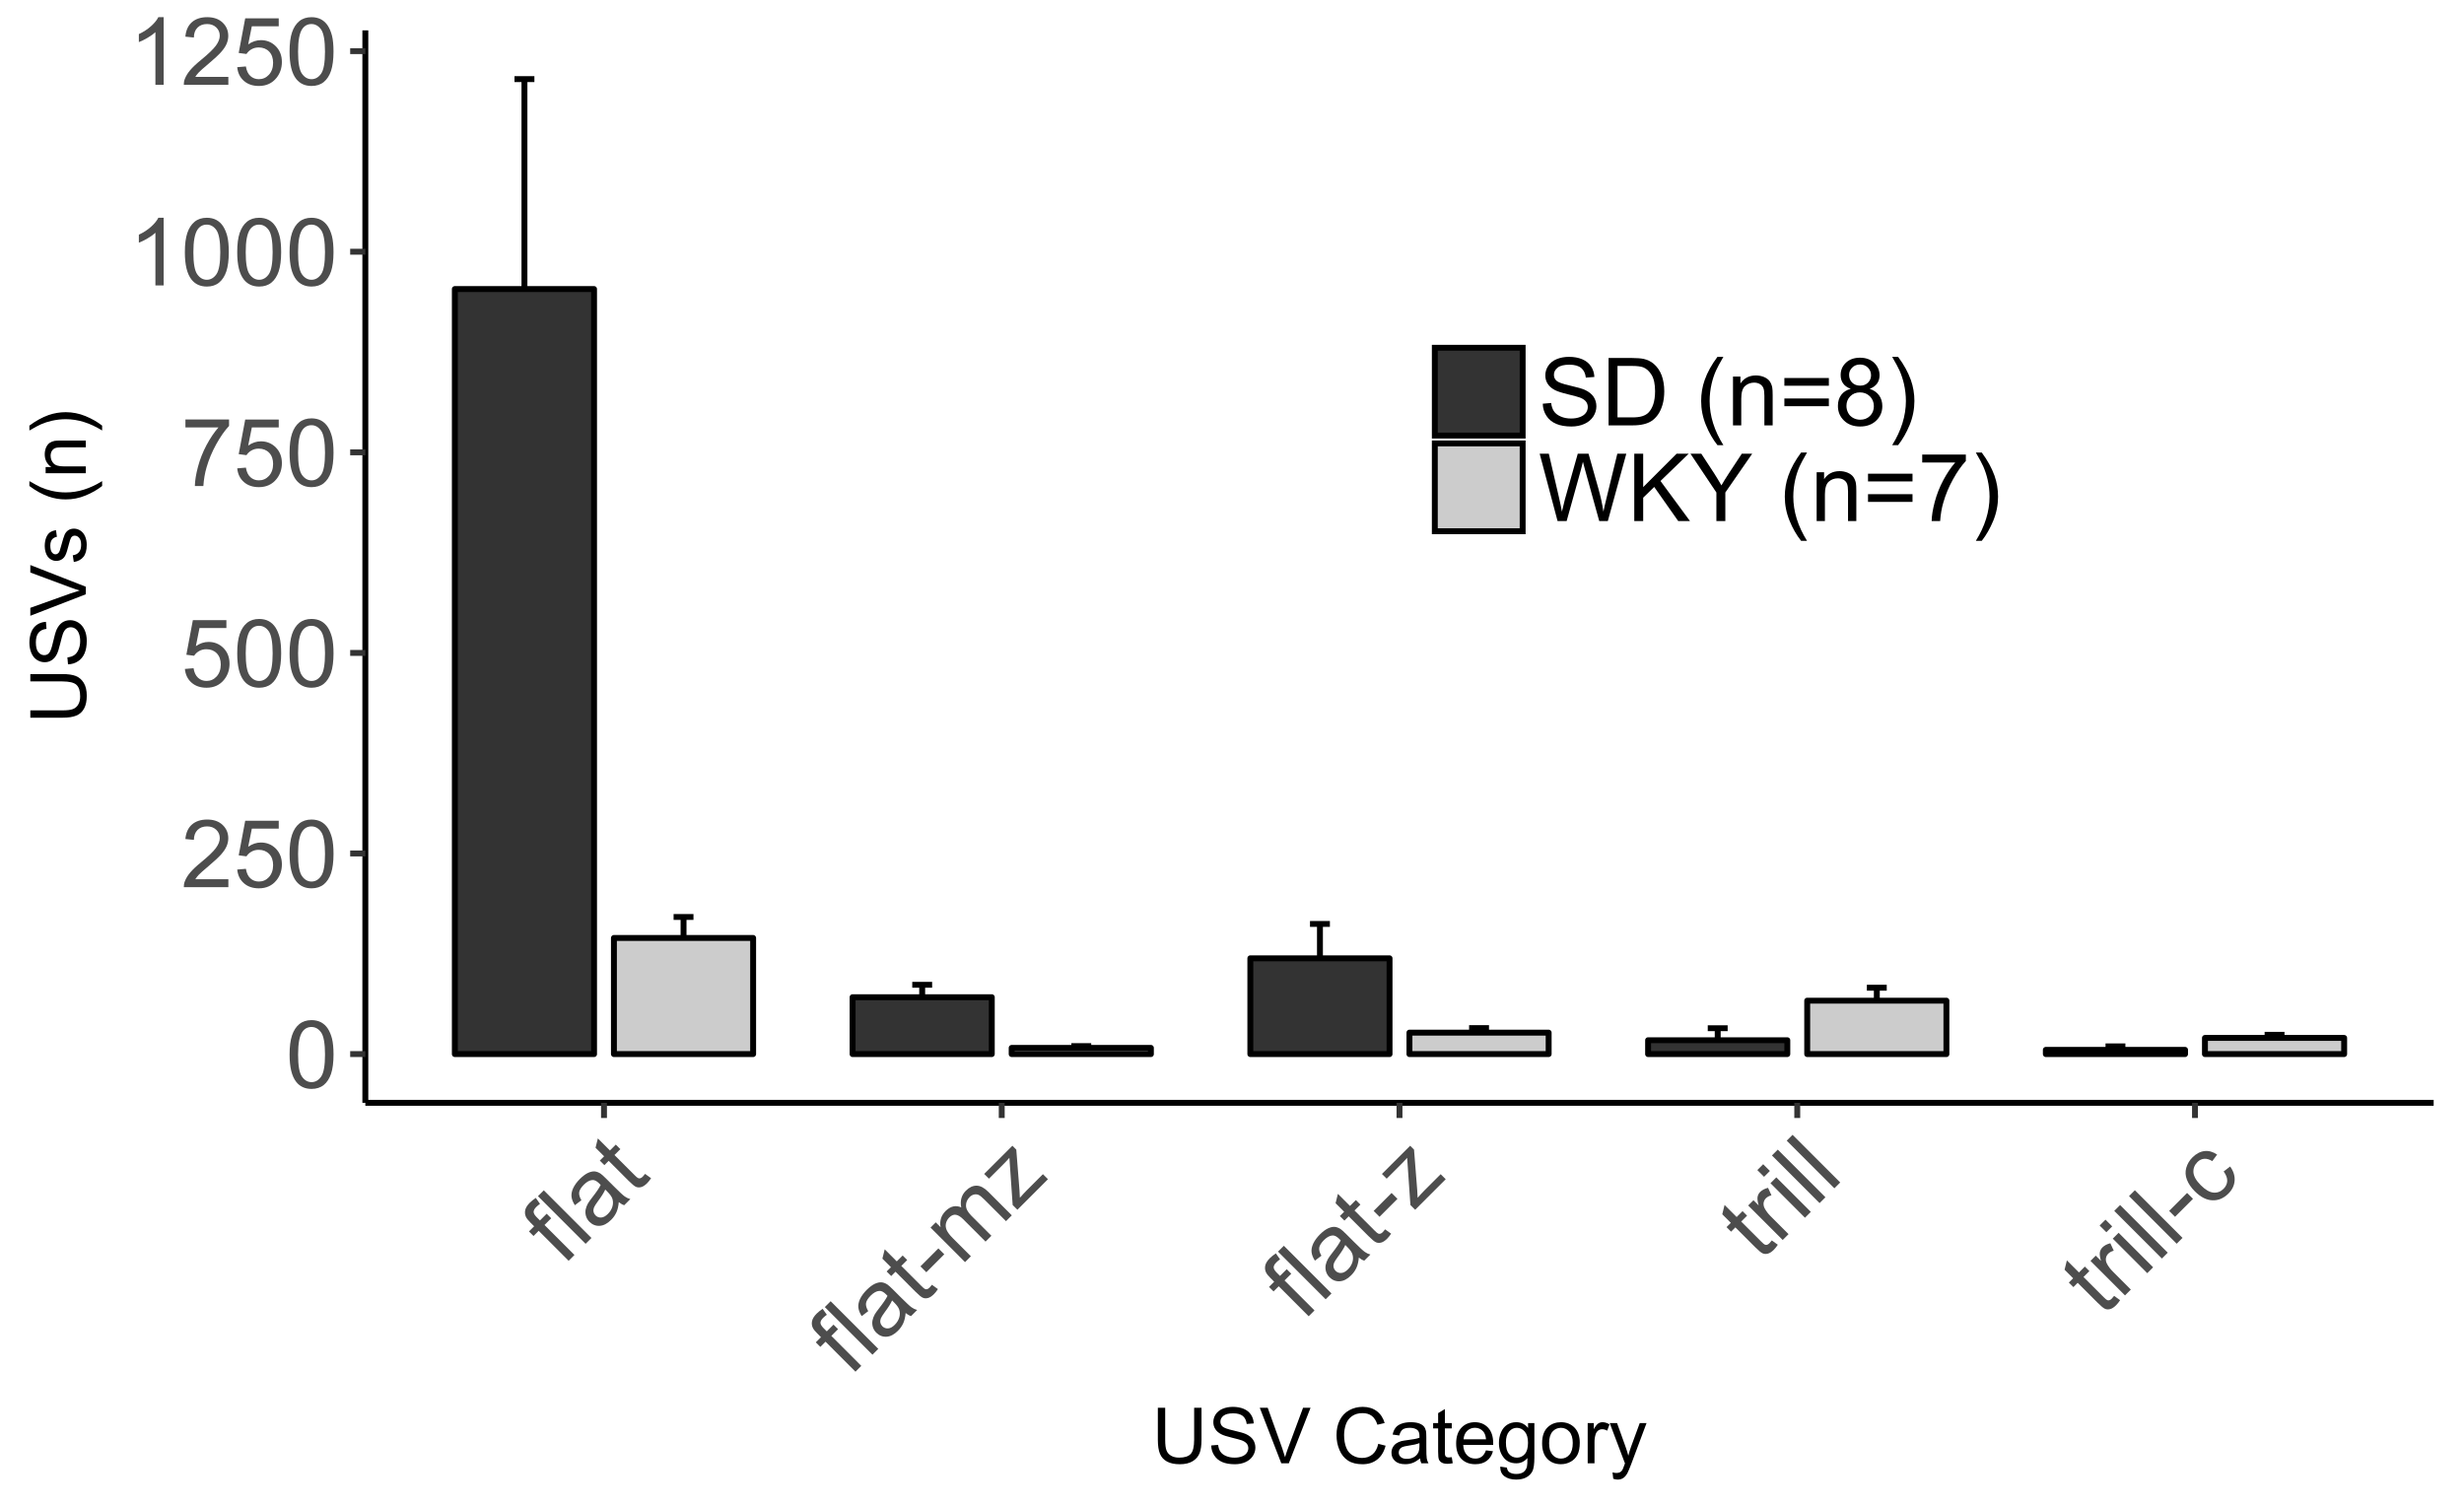 <?xml version="1.0" encoding="UTF-8"?>
<svg xmlns="http://www.w3.org/2000/svg" xmlns:xlink="http://www.w3.org/1999/xlink" width="445pt" height="272pt" viewBox="0 0 445 272" version="1.1">
<defs>
<g>
<symbol overflow="visible" id="glyph0-0">
<path style="stroke:none;" d="M 2.125 0 L 2.125 -10.625 L 10.625 -10.625 L 10.625 0 Z M 2.391 -0.266 L 10.359 -0.266 L 10.359 -10.359 L 2.391 -10.359 Z M 2.391 -0.266 "/>
</symbol>
<symbol overflow="visible" id="glyph0-1">
<path style="stroke:none;" d="M 0.707 -6 C 0.703 -7.438 0.852 -8.594 1.148 -9.473 C 1.445 -10.348 1.883 -11.023 2.469 -11.504 C 3.047 -11.977 3.781 -12.215 4.672 -12.219 C 5.32 -12.215 5.895 -12.086 6.391 -11.824 C 6.879 -11.559 7.285 -11.18 7.609 -10.688 C 7.93 -10.191 8.184 -9.586 8.367 -8.879 C 8.547 -8.164 8.637 -7.207 8.641 -6 C 8.637 -4.57 8.488 -3.418 8.199 -2.543 C 7.902 -1.664 7.465 -0.984 6.883 -0.508 C 6.297 -0.031 5.559 0.203 4.672 0.207 C 3.496 0.203 2.578 -0.215 1.91 -1.055 C 1.105 -2.066 0.703 -3.715 0.707 -6 Z M 2.242 -6 C 2.238 -4 2.473 -2.668 2.941 -2.012 C 3.41 -1.348 3.984 -1.02 4.672 -1.02 C 5.355 -1.02 5.934 -1.352 6.402 -2.016 C 6.867 -2.68 7.102 -4.008 7.105 -6 C 7.102 -8.004 6.867 -9.332 6.402 -9.992 C 5.934 -10.648 5.352 -10.98 4.656 -10.98 C 3.969 -10.98 3.422 -10.688 3.012 -10.109 C 2.496 -9.367 2.238 -8 2.242 -6 Z M 2.242 -6 "/>
</symbol>
<symbol overflow="visible" id="glyph0-2">
<path style="stroke:none;" d="M 8.559 -1.438 L 8.559 0 L 0.516 0 C 0.504 -0.359 0.559 -0.703 0.688 -1.039 C 0.891 -1.582 1.219 -2.121 1.672 -2.656 C 2.117 -3.184 2.77 -3.801 3.629 -4.5 C 4.945 -5.582 5.84 -6.438 6.309 -7.074 C 6.773 -7.707 7.008 -8.309 7.008 -8.875 C 7.008 -9.465 6.793 -9.965 6.371 -10.371 C 5.941 -10.777 5.391 -10.98 4.715 -10.98 C 3.992 -10.98 3.418 -10.762 2.988 -10.332 C 2.555 -9.898 2.336 -9.305 2.332 -8.543 L 0.797 -8.699 C 0.898 -9.844 1.293 -10.715 1.98 -11.316 C 2.668 -11.914 3.59 -12.215 4.75 -12.219 C 5.914 -12.215 6.836 -11.891 7.52 -11.246 C 8.199 -10.598 8.543 -9.797 8.543 -8.84 C 8.543 -8.352 8.441 -7.871 8.242 -7.402 C 8.043 -6.93 7.711 -6.438 7.25 -5.918 C 6.785 -5.395 6.02 -4.68 4.945 -3.777 C 4.047 -3.023 3.469 -2.512 3.219 -2.246 C 2.961 -1.973 2.754 -1.703 2.59 -1.438 Z M 8.559 -1.438 "/>
</symbol>
<symbol overflow="visible" id="glyph0-3">
<path style="stroke:none;" d="M 0.707 -3.188 L 2.273 -3.32 C 2.391 -2.555 2.66 -1.98 3.082 -1.598 C 3.504 -1.211 4.016 -1.02 4.617 -1.02 C 5.336 -1.02 5.941 -1.289 6.441 -1.832 C 6.934 -2.375 7.184 -3.094 7.188 -3.992 C 7.184 -4.84 6.945 -5.512 6.469 -6.008 C 5.992 -6.5 5.363 -6.75 4.59 -6.75 C 4.105 -6.75 3.672 -6.641 3.285 -6.422 C 2.898 -6.203 2.594 -5.918 2.375 -5.57 L 0.973 -5.754 L 2.148 -12.004 L 8.203 -12.004 L 8.203 -10.574 L 3.344 -10.574 L 2.688 -7.305 C 3.418 -7.812 4.184 -8.066 4.988 -8.07 C 6.047 -8.066 6.945 -7.699 7.676 -6.965 C 8.406 -6.227 8.77 -5.281 8.773 -4.125 C 8.77 -3.023 8.449 -2.07 7.812 -1.27 C 7.027 -0.285 5.965 0.203 4.617 0.207 C 3.508 0.203 2.602 -0.102 1.902 -0.723 C 1.203 -1.34 0.805 -2.164 0.707 -3.188 Z M 0.707 -3.188 "/>
</symbol>
<symbol overflow="visible" id="glyph0-4">
<path style="stroke:none;" d="M 0.805 -10.574 L 0.805 -12.012 L 8.684 -12.012 L 8.684 -10.848 C 7.906 -10.02 7.137 -8.926 6.379 -7.562 C 5.617 -6.191 5.031 -4.785 4.617 -3.344 C 4.316 -2.324 4.125 -1.211 4.043 0 L 2.508 0 C 2.523 -0.957 2.711 -2.113 3.07 -3.469 C 3.43 -4.824 3.945 -6.129 4.617 -7.391 C 5.289 -8.648 6.004 -9.711 6.766 -10.574 Z M 0.805 -10.574 "/>
</symbol>
<symbol overflow="visible" id="glyph0-5">
<path style="stroke:none;" d="M 6.332 0 L 4.84 0 L 4.84 -9.52 C 4.48 -9.176 4.008 -8.832 3.422 -8.492 C 2.836 -8.145 2.312 -7.887 1.852 -7.719 L 1.852 -9.164 C 2.688 -9.555 3.418 -10.027 4.043 -10.59 C 4.668 -11.145 5.109 -11.688 5.371 -12.219 L 6.332 -12.219 Z M 6.332 0 "/>
</symbol>
<symbol overflow="visible" id="glyph0-6">
<path style="stroke:none;" d="M 0.766 -3.91 L 2.281 -4.043 C 2.352 -3.434 2.52 -2.934 2.785 -2.543 C 3.043 -2.152 3.453 -1.836 4.008 -1.598 C 4.562 -1.355 5.184 -1.234 5.875 -1.238 C 6.488 -1.234 7.031 -1.328 7.504 -1.512 C 7.973 -1.691 8.324 -1.941 8.555 -2.262 C 8.781 -2.578 8.895 -2.926 8.898 -3.305 C 8.895 -3.684 8.785 -4.016 8.566 -4.301 C 8.344 -4.586 7.977 -4.824 7.469 -5.023 C 7.141 -5.145 6.418 -5.344 5.305 -5.613 C 4.184 -5.883 3.402 -6.137 2.953 -6.375 C 2.371 -6.68 1.938 -7.055 1.652 -7.508 C 1.367 -7.953 1.223 -8.461 1.227 -9.023 C 1.223 -9.637 1.398 -10.211 1.75 -10.746 C 2.098 -11.277 2.605 -11.68 3.277 -11.961 C 3.941 -12.234 4.688 -12.375 5.512 -12.375 C 6.41 -12.375 7.203 -12.227 7.895 -11.938 C 8.582 -11.645 9.113 -11.219 9.484 -10.656 C 9.855 -10.09 10.055 -9.453 10.086 -8.742 L 8.543 -8.625 C 8.457 -9.391 8.176 -9.969 7.699 -10.367 C 7.219 -10.758 6.512 -10.957 5.578 -10.957 C 4.602 -10.957 3.891 -10.777 3.449 -10.422 C 3 -10.062 2.777 -9.633 2.781 -9.133 C 2.777 -8.691 2.934 -8.332 3.254 -8.051 C 3.559 -7.77 4.367 -7.48 5.68 -7.184 C 6.984 -6.887 7.883 -6.625 8.375 -6.406 C 9.078 -6.078 9.602 -5.664 9.941 -5.164 C 10.277 -4.66 10.445 -4.086 10.449 -3.438 C 10.445 -2.785 10.262 -2.176 9.895 -1.605 C 9.523 -1.031 8.992 -0.586 8.297 -0.27 C 7.602 0.047 6.82 0.203 5.953 0.207 C 4.852 0.203 3.926 0.047 3.184 -0.273 C 2.434 -0.59 1.852 -1.07 1.43 -1.719 C 1.008 -2.359 0.785 -3.09 0.766 -3.91 Z M 0.766 -3.91 "/>
</symbol>
<symbol overflow="visible" id="glyph0-7">
<path style="stroke:none;" d="M 1.312 0 L 1.312 -12.168 L 5.504 -12.168 C 6.445 -12.164 7.168 -12.105 7.672 -11.996 C 8.363 -11.832 8.957 -11.543 9.453 -11.125 C 10.094 -10.578 10.574 -9.883 10.895 -9.043 C 11.207 -8.195 11.367 -7.234 11.371 -6.152 C 11.367 -5.227 11.258 -4.406 11.047 -3.695 C 10.828 -2.98 10.555 -2.391 10.219 -1.922 C 9.879 -1.453 9.508 -1.082 9.109 -0.816 C 8.707 -0.543 8.223 -0.34 7.656 -0.207 C 7.086 -0.066 6.434 0 5.703 0 Z M 2.922 -1.438 L 5.52 -1.438 C 6.32 -1.434 6.949 -1.508 7.406 -1.66 C 7.863 -1.805 8.227 -2.016 8.5 -2.289 C 8.879 -2.668 9.176 -3.18 9.391 -3.828 C 9.602 -4.469 9.707 -5.254 9.711 -6.176 C 9.707 -7.449 9.5 -8.426 9.082 -9.109 C 8.664 -9.793 8.156 -10.25 7.562 -10.484 C 7.129 -10.648 6.434 -10.734 5.477 -10.734 L 2.922 -10.734 Z M 2.922 -1.438 "/>
</symbol>
<symbol overflow="visible" id="glyph0-8">
<path style="stroke:none;" d=""/>
</symbol>
<symbol overflow="visible" id="glyph0-9">
<path style="stroke:none;" d="M 3.977 3.578 C 3.148 2.535 2.449 1.32 1.883 -0.074 C 1.312 -1.469 1.031 -2.914 1.031 -4.406 C 1.031 -5.723 1.242 -6.984 1.668 -8.191 C 2.164 -9.59 2.934 -10.984 3.977 -12.375 L 5.047 -12.375 C 4.375 -11.223 3.934 -10.398 3.719 -9.91 C 3.379 -9.145 3.113 -8.348 2.922 -7.52 C 2.684 -6.48 2.566 -5.441 2.566 -4.398 C 2.566 -1.734 3.391 0.922 5.047 3.578 Z M 3.977 3.578 "/>
</symbol>
<symbol overflow="visible" id="glyph0-10">
<path style="stroke:none;" d="M 1.121 0 L 1.121 -8.816 L 2.465 -8.816 L 2.465 -7.562 C 3.109 -8.527 4.043 -9.012 5.27 -9.016 C 5.797 -9.012 6.285 -8.914 6.734 -8.727 C 7.18 -8.531 7.516 -8.281 7.738 -7.977 C 7.957 -7.664 8.113 -7.297 8.203 -6.875 C 8.258 -6.594 8.285 -6.109 8.285 -5.422 L 8.285 0 L 6.789 0 L 6.789 -5.363 C 6.785 -5.965 6.727 -6.422 6.613 -6.727 C 6.496 -7.027 6.289 -7.266 5.996 -7.449 C 5.699 -7.625 5.355 -7.715 4.957 -7.719 C 4.316 -7.715 3.766 -7.516 3.305 -7.113 C 2.844 -6.707 2.613 -5.938 2.613 -4.812 L 2.613 0 Z M 1.121 0 "/>
</symbol>
<symbol overflow="visible" id="glyph0-11">
<path style="stroke:none;" d="M 8.98 -7.156 L 0.945 -7.156 L 0.945 -8.551 L 8.98 -8.551 Z M 8.98 -3.461 L 0.945 -3.461 L 0.945 -4.855 L 8.98 -4.855 Z M 8.98 -3.461 "/>
</symbol>
<symbol overflow="visible" id="glyph0-12">
<path style="stroke:none;" d="M 3.004 -6.598 C 2.383 -6.824 1.922 -7.148 1.625 -7.57 C 1.324 -7.992 1.176 -8.496 1.18 -9.082 C 1.176 -9.965 1.496 -10.707 2.133 -11.312 C 2.766 -11.914 3.609 -12.215 4.672 -12.219 C 5.73 -12.215 6.586 -11.906 7.238 -11.293 C 7.883 -10.672 8.207 -9.922 8.211 -9.039 C 8.207 -8.473 8.059 -7.98 7.766 -7.562 C 7.465 -7.145 7.016 -6.824 6.418 -6.598 C 7.16 -6.355 7.73 -5.961 8.121 -5.418 C 8.512 -4.875 8.707 -4.227 8.707 -3.477 C 8.707 -2.434 8.336 -1.562 7.602 -0.855 C 6.863 -0.148 5.898 0.203 4.699 0.207 C 3.496 0.203 2.527 -0.148 1.793 -0.859 C 1.055 -1.566 0.684 -2.453 0.688 -3.52 C 0.684 -4.309 0.887 -4.973 1.289 -5.508 C 1.688 -6.039 2.258 -6.402 3.004 -6.598 Z M 2.707 -9.133 C 2.707 -8.551 2.891 -8.078 3.262 -7.719 C 3.633 -7.352 4.113 -7.172 4.707 -7.172 C 5.277 -7.172 5.75 -7.352 6.121 -7.715 C 6.484 -8.074 6.668 -8.52 6.672 -9.047 C 6.668 -9.594 6.477 -10.055 6.102 -10.43 C 5.719 -10.805 5.25 -10.992 4.691 -10.992 C 4.117 -10.992 3.645 -10.809 3.27 -10.441 C 2.895 -10.074 2.707 -9.637 2.707 -9.133 Z M 2.227 -3.512 C 2.227 -3.082 2.324 -2.672 2.527 -2.273 C 2.727 -1.875 3.027 -1.566 3.43 -1.348 C 3.824 -1.129 4.254 -1.02 4.715 -1.02 C 5.426 -1.02 6.016 -1.246 6.48 -1.707 C 6.945 -2.164 7.176 -2.75 7.18 -3.461 C 7.176 -4.176 6.938 -4.77 6.461 -5.246 C 5.98 -5.715 5.383 -5.953 4.664 -5.953 C 3.961 -5.953 3.379 -5.719 2.918 -5.254 C 2.457 -4.789 2.227 -4.207 2.227 -3.512 Z M 2.227 -3.512 "/>
</symbol>
<symbol overflow="visible" id="glyph0-13">
<path style="stroke:none;" d="M 2.102 3.578 L 1.031 3.578 C 2.684 0.922 3.508 -1.734 3.512 -4.398 C 3.508 -5.438 3.391 -6.469 3.156 -7.496 C 2.965 -8.324 2.703 -9.121 2.367 -9.887 C 2.148 -10.379 1.703 -11.211 1.031 -12.375 L 2.102 -12.375 C 3.137 -10.984 3.906 -9.59 4.406 -8.191 C 4.832 -6.984 5.043 -5.723 5.047 -4.406 C 5.043 -2.914 4.758 -1.469 4.188 -0.074 C 3.613 1.32 2.918 2.535 2.102 3.578 Z M 2.102 3.578 "/>
</symbol>
<symbol overflow="visible" id="glyph0-14">
<path style="stroke:none;" d="M 3.438 0 L 0.207 -12.168 L 1.859 -12.168 L 3.711 -4.191 C 3.906 -3.352 4.078 -2.523 4.227 -1.703 C 4.531 -3 4.715 -3.75 4.773 -3.953 L 7.09 -12.168 L 9.031 -12.168 L 10.773 -6.008 C 11.207 -4.477 11.523 -3.043 11.719 -1.703 C 11.875 -2.469 12.078 -3.352 12.328 -4.352 L 14.234 -12.168 L 15.855 -12.168 L 12.516 0 L 10.965 0 L 8.398 -9.273 C 8.18 -10.043 8.055 -10.52 8.02 -10.699 C 7.891 -10.137 7.77 -9.66 7.66 -9.273 L 5.078 0 Z M 3.438 0 "/>
</symbol>
<symbol overflow="visible" id="glyph0-15">
<path style="stroke:none;" d="M 1.246 0 L 1.246 -12.168 L 2.855 -12.168 L 2.855 -6.133 L 8.898 -12.168 L 11.082 -12.168 L 5.977 -7.238 L 11.305 0 L 9.18 0 L 4.848 -6.16 L 2.855 -4.219 L 2.855 0 Z M 1.246 0 "/>
</symbol>
<symbol overflow="visible" id="glyph0-16">
<path style="stroke:none;" d="M 4.738 0 L 4.738 -5.156 L 0.051 -12.168 L 2.008 -12.168 L 4.406 -8.5 C 4.848 -7.809 5.258 -7.121 5.645 -6.441 C 6.004 -7.074 6.449 -7.793 6.973 -8.59 L 9.328 -12.168 L 11.207 -12.168 L 6.352 -5.156 L 6.352 0 Z M 4.738 0 "/>
</symbol>
<symbol overflow="visible" id="glyph1-0">
<path style="stroke:none;" d="M 1.504 -1.504 L -6.012 -9.016 L 0 -15.027 L 7.512 -7.512 Z M 1.504 -1.879 L 7.137 -7.512 L 0 -14.648 L -5.633 -9.016 Z M 1.504 -1.879 "/>
</symbol>
<symbol overflow="visible" id="glyph1-1">
<path style="stroke:none;" d="M 1.043 -1.043 L -4.367 -6.457 L -5.301 -5.523 L -6.121 -6.344 L -5.188 -7.277 L -5.852 -7.941 C -6.27 -8.355 -6.543 -8.703 -6.672 -8.984 C -6.844 -9.359 -6.887 -9.762 -6.801 -10.188 C -6.711 -10.613 -6.438 -11.059 -5.98 -11.523 C -5.68 -11.816 -5.316 -12.109 -4.891 -12.402 L -4.125 -11.324 C -4.383 -11.141 -4.609 -10.953 -4.809 -10.758 C -5.125 -10.438 -5.281 -10.141 -5.281 -9.871 C -5.273 -9.602 -5.086 -9.277 -4.715 -8.902 L -4.137 -8.328 L -2.922 -9.543 L -2.102 -8.723 L -3.316 -7.508 L 2.094 -2.094 Z M 1.043 -1.043 "/>
</symbol>
<symbol overflow="visible" id="glyph1-2">
<path style="stroke:none;" d="M 0.77 -0.77 L -7.836 -9.375 L -6.781 -10.43 L 1.824 -1.824 Z M 0.77 -0.77 "/>
</symbol>
<symbol overflow="visible" id="glyph1-3">
<path style="stroke:none;" d="M 4.09 -5.629 C 4.031 -4.902 3.887 -4.289 3.664 -3.793 C 3.438 -3.293 3.121 -2.84 2.707 -2.426 C 2.02 -1.738 1.324 -1.379 0.625 -1.348 C -0.078 -1.312 -0.688 -1.555 -1.211 -2.078 C -1.512 -2.379 -1.719 -2.727 -1.836 -3.121 C -1.945 -3.512 -1.969 -3.898 -1.898 -4.277 C -1.824 -4.652 -1.684 -5.02 -1.484 -5.383 C -1.328 -5.645 -1.07 -6.012 -0.703 -6.48 C 0.047 -7.434 0.551 -8.18 0.816 -8.727 C 0.672 -8.871 0.582 -8.965 0.547 -9.008 C 0.113 -9.438 -0.285 -9.645 -0.664 -9.621 C -1.168 -9.59 -1.688 -9.305 -2.223 -8.773 C -2.715 -8.273 -2.996 -7.82 -3.062 -7.414 C -3.121 -7 -2.988 -6.52 -2.664 -5.965 L -3.84 -5.07 C -4.184 -5.602 -4.387 -6.113 -4.445 -6.605 C -4.5 -7.09 -4.398 -7.609 -4.141 -8.164 C -3.879 -8.715 -3.48 -9.262 -2.945 -9.801 C -2.41 -10.332 -1.914 -10.703 -1.461 -10.91 C -1 -11.117 -0.598 -11.203 -0.254 -11.172 C 0.094 -11.137 0.438 -11.008 0.793 -10.781 C 1.004 -10.637 1.348 -10.328 1.82 -9.859 L 3.227 -8.453 C 4.207 -7.469 4.852 -6.871 5.16 -6.656 C 5.461 -6.438 5.801 -6.277 6.176 -6.176 L 5.07 -5.07 C 4.738 -5.176 4.414 -5.363 4.09 -5.629 Z M 1.645 -7.902 C 1.414 -7.359 0.973 -6.652 0.316 -5.777 C -0.055 -5.277 -0.289 -4.898 -0.395 -4.641 C -0.492 -4.383 -0.516 -4.129 -0.465 -3.883 C -0.41 -3.633 -0.293 -3.418 -0.113 -3.234 C 0.172 -2.953 0.512 -2.824 0.914 -2.848 C 1.312 -2.871 1.715 -3.09 2.129 -3.504 C 2.535 -3.91 2.809 -4.359 2.949 -4.855 C 3.082 -5.348 3.074 -5.824 2.918 -6.285 C 2.793 -6.637 2.496 -7.047 2.031 -7.512 Z M 1.645 -7.902 "/>
</symbol>
<symbol overflow="visible" id="glyph1-4">
<path style="stroke:none;" d="M 2.152 -4.043 L 3.238 -3.262 C 3 -2.898 2.766 -2.602 2.535 -2.371 C 2.148 -1.984 1.789 -1.746 1.461 -1.66 C 1.125 -1.566 0.816 -1.578 0.535 -1.691 C 0.25 -1.801 -0.203 -2.176 -0.84 -2.812 L -4.426 -6.398 L -5.199 -5.621 L -6.023 -6.445 L -5.246 -7.219 L -6.793 -8.762 L -6.375 -10.449 L -4.195 -8.27 L -3.133 -9.332 L -2.312 -8.512 L -3.375 -7.449 L 0.27 -3.805 C 0.57 -3.5 0.781 -3.324 0.906 -3.277 C 1.027 -3.223 1.156 -3.215 1.293 -3.254 C 1.426 -3.285 1.57 -3.383 1.73 -3.539 C 1.844 -3.656 1.984 -3.824 2.152 -4.043 Z M 2.152 -4.043 "/>
</symbol>
<symbol overflow="visible" id="glyph1-5">
<path style="stroke:none;" d="M -2.199 -2.965 L -3.262 -4.027 L -0.02 -7.273 L 1.043 -6.211 Z M -2.199 -2.965 "/>
</symbol>
<symbol overflow="visible" id="glyph1-6">
<path style="stroke:none;" d="M 0.793 -0.793 L -5.441 -7.027 L -4.496 -7.973 L -3.621 -7.098 C -3.73 -7.594 -3.715 -8.102 -3.574 -8.613 C -3.434 -9.121 -3.156 -9.582 -2.746 -10 C -2.281 -10.461 -1.809 -10.742 -1.324 -10.848 C -0.836 -10.949 -0.359 -10.891 0.105 -10.672 C -0.129 -11.891 0.148 -12.898 0.938 -13.688 C 1.555 -14.305 2.199 -14.605 2.879 -14.598 C 3.551 -14.586 4.246 -14.227 4.961 -13.516 L 9.238 -9.238 L 8.188 -8.188 L 4.262 -12.113 C 3.836 -12.535 3.5 -12.809 3.246 -12.926 C 2.988 -13.043 2.711 -13.066 2.422 -13 C 2.125 -12.934 1.859 -12.781 1.621 -12.539 C 1.18 -12.098 0.961 -11.586 0.965 -11.008 C 0.965 -10.426 1.285 -9.816 1.93 -9.176 L 5.551 -5.551 L 4.496 -4.496 L 0.445 -8.547 C -0.023 -9.012 -0.461 -9.277 -0.867 -9.344 C -1.273 -9.402 -1.672 -9.238 -2.066 -8.852 C -2.359 -8.551 -2.555 -8.199 -2.656 -7.793 C -2.75 -7.383 -2.703 -6.969 -2.516 -6.555 C -2.324 -6.137 -1.949 -5.645 -1.387 -5.082 L 1.848 -1.848 Z M 0.793 -0.793 "/>
</symbol>
<symbol overflow="visible" id="glyph1-7">
<path style="stroke:none;" d="M 0.234 -0.234 L -0.621 -1.09 L -1.211 -9.613 C -1.633 -9.137 -2.02 -8.727 -2.367 -8.387 L -4.906 -5.848 L -5.766 -6.703 L -0.668 -11.797 L 0.031 -11.098 L 0.609 -3.77 L 0.68 -2.395 C 1.117 -2.898 1.543 -3.359 1.961 -3.781 L 4.844 -6.66 L 5.754 -5.754 Z M 0.234 -0.234 "/>
</symbol>
<symbol overflow="visible" id="glyph1-8">
<path style="stroke:none;" d="M 0.781 -0.781 L -5.453 -7.016 L -4.5 -7.965 L -3.559 -7.02 C -3.754 -7.703 -3.82 -8.219 -3.758 -8.566 C -3.691 -8.91 -3.539 -9.207 -3.293 -9.457 C -2.934 -9.809 -2.457 -10.055 -1.867 -10.203 L -1.25 -8.855 C -1.656 -8.746 -1.992 -8.566 -2.254 -8.312 C -2.484 -8.078 -2.621 -7.801 -2.668 -7.48 C -2.707 -7.156 -2.648 -6.832 -2.484 -6.508 C -2.223 -6.012 -1.867 -5.543 -1.426 -5.102 L 1.836 -1.836 Z M 0.781 -0.781 "/>
</symbol>
<symbol overflow="visible" id="glyph1-9">
<path style="stroke:none;" d="M -6.59 -8.188 L -7.805 -9.402 L -6.75 -10.461 L -5.535 -9.246 Z M 0.797 -0.797 L -5.434 -7.031 L -4.379 -8.09 L 1.855 -1.855 Z M 0.797 -0.797 "/>
</symbol>
<symbol overflow="visible" id="glyph1-10">
<path style="stroke:none;" d="M 2.578 -7.145 L 3.75 -8.047 C 4.352 -7.215 4.621 -6.363 4.559 -5.492 C 4.496 -4.617 4.125 -3.844 3.445 -3.164 C 2.59 -2.309 1.625 -1.898 0.551 -1.941 C -0.523 -1.977 -1.582 -2.52 -2.625 -3.562 C -3.297 -4.234 -3.773 -4.934 -4.055 -5.664 C -4.336 -6.387 -4.375 -7.105 -4.172 -7.816 C -3.969 -8.523 -3.598 -9.145 -3.062 -9.684 C -2.383 -10.359 -1.656 -10.742 -0.887 -10.832 C -0.113 -10.918 0.645 -10.707 1.398 -10.203 L 0.527 -9.016 C 0.012 -9.332 -0.473 -9.473 -0.934 -9.441 C -1.391 -9.402 -1.797 -9.207 -2.152 -8.855 C -2.684 -8.32 -2.926 -7.699 -2.879 -6.988 C -2.824 -6.273 -2.387 -5.504 -1.566 -4.68 C -0.727 -3.84 0.039 -3.391 0.738 -3.332 C 1.438 -3.273 2.047 -3.504 2.566 -4.02 C 2.98 -4.434 3.199 -4.906 3.223 -5.441 C 3.246 -5.969 3.031 -6.535 2.578 -7.145 Z M 2.578 -7.145 "/>
</symbol>
<symbol overflow="visible" id="glyph2-0">
<path style="stroke:none;" d="M 1.75 0 L 1.75 -8.75 L 8.75 -8.75 L 8.75 0 Z M 1.969 -0.219 L 8.531 -0.219 L 8.531 -8.531 L 1.969 -8.531 Z M 1.969 -0.219 "/>
</symbol>
<symbol overflow="visible" id="glyph2-1">
<path style="stroke:none;" d="M 7.656 -10.023 L 8.984 -10.023 L 8.984 -4.23 C 8.98 -3.223 8.867 -2.422 8.641 -1.832 C 8.41 -1.238 8 -0.758 7.406 -0.387 C 6.812 -0.016 6.031 0.168 5.066 0.172 C 4.125 0.168 3.355 0.012 2.762 -0.312 C 2.16 -0.633 1.734 -1.102 1.484 -1.719 C 1.227 -2.328 1.102 -3.168 1.102 -4.23 L 1.102 -10.023 L 2.426 -10.023 L 2.426 -4.238 C 2.426 -3.363 2.504 -2.723 2.668 -2.312 C 2.828 -1.898 3.109 -1.582 3.504 -1.359 C 3.895 -1.133 4.375 -1.02 4.949 -1.023 C 5.922 -1.02 6.617 -1.242 7.035 -1.688 C 7.445 -2.129 7.652 -2.977 7.656 -4.238 Z M 7.656 -10.023 "/>
</symbol>
<symbol overflow="visible" id="glyph2-2">
<path style="stroke:none;" d="M 0.629 -3.219 L 1.879 -3.328 C 1.938 -2.828 2.074 -2.414 2.293 -2.094 C 2.504 -1.77 2.84 -1.512 3.301 -1.316 C 3.754 -1.117 4.27 -1.02 4.84 -1.02 C 5.344 -1.02 5.789 -1.094 6.18 -1.242 C 6.566 -1.391 6.855 -1.598 7.043 -1.863 C 7.23 -2.125 7.324 -2.41 7.328 -2.719 C 7.324 -3.031 7.234 -3.305 7.055 -3.543 C 6.871 -3.777 6.57 -3.977 6.152 -4.137 C 5.883 -4.238 5.285 -4.398 4.367 -4.625 C 3.445 -4.844 2.801 -5.055 2.434 -5.25 C 1.949 -5.5 1.594 -5.809 1.363 -6.184 C 1.125 -6.551 1.008 -6.969 1.012 -7.43 C 1.008 -7.934 1.152 -8.406 1.441 -8.848 C 1.73 -9.285 2.148 -9.617 2.699 -9.848 C 3.25 -10.074 3.863 -10.188 4.539 -10.191 C 5.277 -10.188 5.934 -10.07 6.504 -9.832 C 7.07 -9.594 7.504 -9.242 7.812 -8.777 C 8.117 -8.309 8.281 -7.781 8.305 -7.199 L 7.035 -7.102 C 6.961 -7.734 6.73 -8.211 6.34 -8.539 C 5.945 -8.859 5.363 -9.023 4.594 -9.023 C 3.789 -9.023 3.203 -8.875 2.84 -8.582 C 2.469 -8.285 2.285 -7.93 2.289 -7.52 C 2.285 -7.156 2.414 -6.863 2.68 -6.633 C 2.93 -6.398 3.598 -6.156 4.68 -5.914 C 5.754 -5.668 6.492 -5.457 6.898 -5.277 C 7.477 -5.008 7.906 -4.668 8.188 -4.254 C 8.461 -3.84 8.602 -3.363 8.605 -2.828 C 8.602 -2.293 8.449 -1.793 8.148 -1.324 C 7.84 -0.852 7.402 -0.484 6.832 -0.223 C 6.262 0.039 5.617 0.168 4.902 0.172 C 3.992 0.168 3.23 0.039 2.621 -0.223 C 2.004 -0.488 1.523 -0.887 1.18 -1.418 C 0.828 -1.949 0.645 -2.547 0.629 -3.219 Z M 0.629 -3.219 "/>
</symbol>
<symbol overflow="visible" id="glyph2-3">
<path style="stroke:none;" d="M 3.945 0 L 0.062 -10.023 L 1.496 -10.023 L 4.102 -2.742 C 4.309 -2.156 4.484 -1.609 4.629 -1.102 C 4.781 -1.648 4.961 -2.195 5.168 -2.742 L 7.875 -10.023 L 9.227 -10.023 L 5.305 0 Z M 3.945 0 "/>
</symbol>
<symbol overflow="visible" id="glyph2-4">
<path style="stroke:none;" d=""/>
</symbol>
<symbol overflow="visible" id="glyph2-5">
<path style="stroke:none;" d="M 8.23 -3.516 L 9.555 -3.18 C 9.277 -2.09 8.777 -1.258 8.055 -0.688 C 7.332 -0.113 6.449 0.168 5.406 0.172 C 4.324 0.168 3.445 -0.047 2.773 -0.488 C 2.094 -0.926 1.578 -1.562 1.227 -2.398 C 0.867 -3.227 0.691 -4.125 0.695 -5.086 C 0.691 -6.129 0.891 -7.039 1.293 -7.816 C 1.691 -8.594 2.258 -9.184 2.996 -9.586 C 3.73 -9.988 4.543 -10.188 5.43 -10.191 C 6.426 -10.188 7.27 -9.934 7.957 -9.426 C 8.641 -8.914 9.117 -8.195 9.387 -7.273 L 8.078 -6.965 C 7.844 -7.691 7.508 -8.223 7.066 -8.559 C 6.625 -8.891 6.066 -9.059 5.398 -9.059 C 4.625 -9.059 3.984 -8.871 3.469 -8.504 C 2.953 -8.129 2.59 -7.633 2.379 -7.016 C 2.168 -6.391 2.062 -5.75 2.062 -5.094 C 2.062 -4.234 2.184 -3.492 2.434 -2.859 C 2.68 -2.223 3.066 -1.746 3.594 -1.434 C 4.117 -1.117 4.688 -0.961 5.297 -0.965 C 6.039 -0.961 6.668 -1.176 7.184 -1.605 C 7.699 -2.035 8.047 -2.672 8.23 -3.516 Z M 8.23 -3.516 "/>
</symbol>
<symbol overflow="visible" id="glyph2-6">
<path style="stroke:none;" d="M 5.66 -0.895 C 5.203 -0.504 4.762 -0.23 4.344 -0.074 C 3.918 0.086 3.469 0.164 2.988 0.164 C 2.188 0.164 1.574 -0.027 1.148 -0.418 C 0.719 -0.805 0.504 -1.305 0.508 -1.914 C 0.504 -2.266 0.586 -2.59 0.75 -2.887 C 0.91 -3.18 1.121 -3.414 1.383 -3.594 C 1.645 -3.77 1.938 -3.906 2.27 -4 C 2.508 -4.059 2.875 -4.121 3.363 -4.184 C 4.355 -4.301 5.086 -4.441 5.559 -4.609 C 5.559 -4.773 5.559 -4.879 5.562 -4.93 C 5.559 -5.426 5.445 -5.781 5.215 -5.988 C 4.898 -6.266 4.43 -6.402 3.812 -6.406 C 3.23 -6.402 2.805 -6.301 2.531 -6.102 C 2.254 -5.895 2.051 -5.535 1.922 -5.023 L 0.719 -5.188 C 0.824 -5.699 1.004 -6.117 1.258 -6.434 C 1.504 -6.75 1.867 -6.992 2.344 -7.164 C 2.816 -7.332 3.363 -7.418 3.992 -7.422 C 4.609 -7.418 5.113 -7.344 5.504 -7.203 C 5.887 -7.055 6.172 -6.871 6.359 -6.652 C 6.539 -6.43 6.668 -6.152 6.742 -5.816 C 6.777 -5.605 6.797 -5.227 6.801 -4.684 L 6.801 -3.043 C 6.797 -1.895 6.824 -1.172 6.879 -0.871 C 6.934 -0.566 7.035 -0.277 7.191 0 L 5.906 0 C 5.777 -0.254 5.695 -0.551 5.66 -0.895 Z M 5.559 -3.645 C 5.109 -3.461 4.438 -3.305 3.547 -3.18 C 3.039 -3.105 2.684 -3.023 2.473 -2.934 C 2.262 -2.84 2.098 -2.707 1.988 -2.531 C 1.871 -2.355 1.816 -2.16 1.82 -1.949 C 1.816 -1.617 1.941 -1.344 2.191 -1.129 C 2.438 -0.906 2.801 -0.797 3.281 -0.801 C 3.754 -0.797 4.176 -0.898 4.547 -1.109 C 4.914 -1.312 5.184 -1.598 5.359 -1.961 C 5.488 -2.238 5.555 -2.648 5.559 -3.191 Z M 5.559 -3.645 "/>
</symbol>
<symbol overflow="visible" id="glyph2-7">
<path style="stroke:none;" d="M 3.609 -1.102 L 3.789 -0.016 C 3.438 0.059 3.129 0.094 2.859 0.094 C 2.41 0.094 2.062 0.023 1.816 -0.117 C 1.57 -0.258 1.395 -0.441 1.297 -0.672 C 1.195 -0.902 1.148 -1.387 1.148 -2.125 L 1.148 -6.305 L 0.246 -6.305 L 0.246 -7.258 L 1.148 -7.258 L 1.148 -9.059 L 2.371 -9.797 L 2.371 -7.258 L 3.609 -7.258 L 3.609 -6.305 L 2.371 -6.305 L 2.371 -2.059 C 2.367 -1.703 2.387 -1.477 2.434 -1.379 C 2.473 -1.277 2.547 -1.199 2.648 -1.141 C 2.746 -1.082 2.887 -1.055 3.07 -1.055 C 3.203 -1.055 3.383 -1.07 3.609 -1.102 Z M 3.609 -1.102 "/>
</symbol>
<symbol overflow="visible" id="glyph2-8">
<path style="stroke:none;" d="M 5.891 -2.336 L 7.164 -2.18 C 6.961 -1.438 6.59 -0.859 6.047 -0.449 C 5.504 -0.039 4.812 0.164 3.973 0.164 C 2.91 0.164 2.066 -0.16 1.445 -0.816 C 0.82 -1.465 0.508 -2.383 0.512 -3.57 C 0.508 -4.785 0.824 -5.734 1.453 -6.41 C 2.082 -7.082 2.898 -7.418 3.902 -7.422 C 4.871 -7.418 5.664 -7.086 6.281 -6.43 C 6.895 -5.766 7.199 -4.84 7.203 -3.645 C 7.199 -3.57 7.199 -3.461 7.199 -3.316 L 1.785 -3.316 C 1.828 -2.516 2.055 -1.902 2.461 -1.48 C 2.867 -1.055 3.371 -0.844 3.977 -0.848 C 4.426 -0.844 4.812 -0.961 5.133 -1.203 C 5.453 -1.438 5.703 -1.816 5.891 -2.336 Z M 1.852 -4.328 L 5.906 -4.328 C 5.852 -4.934 5.695 -5.391 5.441 -5.703 C 5.047 -6.172 4.539 -6.41 3.918 -6.414 C 3.352 -6.41 2.875 -6.219 2.492 -5.844 C 2.102 -5.461 1.891 -4.957 1.852 -4.328 Z M 1.852 -4.328 "/>
</symbol>
<symbol overflow="visible" id="glyph2-9">
<path style="stroke:none;" d="M 0.695 0.602 L 1.895 0.781 C 1.941 1.145 2.082 1.414 2.312 1.586 C 2.613 1.812 3.031 1.926 3.562 1.93 C 4.129 1.926 4.566 1.812 4.879 1.586 C 5.188 1.355 5.398 1.035 5.508 0.629 C 5.57 0.375 5.598 -0.148 5.598 -0.949 C 5.059 -0.316 4.391 0 3.59 0 C 2.59 0 1.816 -0.359 1.273 -1.078 C 0.723 -1.797 0.449 -2.66 0.453 -3.672 C 0.449 -4.363 0.574 -5.004 0.828 -5.59 C 1.074 -6.176 1.438 -6.625 1.918 -6.945 C 2.391 -7.258 2.949 -7.418 3.594 -7.422 C 4.449 -7.418 5.156 -7.07 5.715 -6.383 L 5.715 -7.258 L 6.852 -7.258 L 6.852 -0.984 C 6.848 0.145 6.734 0.945 6.504 1.418 C 6.273 1.887 5.906 2.258 5.41 2.535 C 4.91 2.805 4.297 2.941 3.57 2.945 C 2.699 2.941 2 2.746 1.469 2.359 C 0.934 1.969 0.676 1.383 0.695 0.602 Z M 1.715 -3.758 C 1.711 -2.805 1.898 -2.113 2.281 -1.676 C 2.656 -1.238 3.133 -1.02 3.703 -1.02 C 4.27 -1.02 4.742 -1.234 5.129 -1.672 C 5.508 -2.102 5.699 -2.785 5.703 -3.719 C 5.699 -4.605 5.504 -5.273 5.109 -5.727 C 4.715 -6.176 4.238 -6.402 3.684 -6.406 C 3.133 -6.402 2.668 -6.18 2.289 -5.738 C 1.902 -5.289 1.711 -4.629 1.715 -3.758 Z M 1.715 -3.758 "/>
</symbol>
<symbol overflow="visible" id="glyph2-10">
<path style="stroke:none;" d="M 0.465 -3.629 C 0.461 -4.973 0.836 -5.969 1.586 -6.617 C 2.207 -7.148 2.969 -7.418 3.867 -7.422 C 4.867 -7.418 5.684 -7.09 6.316 -6.441 C 6.949 -5.785 7.266 -4.883 7.266 -3.734 C 7.266 -2.797 7.125 -2.062 6.844 -1.527 C 6.562 -0.992 6.152 -0.578 5.621 -0.281 C 5.082 0.016 4.5 0.164 3.867 0.164 C 2.852 0.164 2.027 -0.16 1.402 -0.812 C 0.773 -1.461 0.461 -2.398 0.465 -3.629 Z M 1.73 -3.629 C 1.727 -2.695 1.93 -2 2.336 -1.539 C 2.738 -1.074 3.25 -0.844 3.867 -0.848 C 4.477 -0.844 4.984 -1.074 5.391 -1.543 C 5.797 -2.004 6 -2.715 6 -3.672 C 6 -4.566 5.793 -5.246 5.387 -5.711 C 4.977 -6.172 4.473 -6.402 3.867 -6.406 C 3.25 -6.402 2.738 -6.172 2.336 -5.715 C 1.93 -5.25 1.727 -4.555 1.73 -3.629 Z M 1.73 -3.629 "/>
</symbol>
<symbol overflow="visible" id="glyph2-11">
<path style="stroke:none;" d="M 0.91 0 L 0.91 -7.258 L 2.016 -7.258 L 2.016 -6.16 C 2.297 -6.668 2.555 -7.008 2.797 -7.176 C 3.031 -7.336 3.297 -7.418 3.59 -7.422 C 4 -7.418 4.422 -7.285 4.852 -7.027 L 4.43 -5.887 C 4.125 -6.062 3.824 -6.152 3.527 -6.152 C 3.258 -6.152 3.016 -6.07 2.801 -5.91 C 2.586 -5.746 2.434 -5.52 2.344 -5.234 C 2.207 -4.793 2.137 -4.316 2.141 -3.801 L 2.141 0 Z M 0.91 0 "/>
</symbol>
<symbol overflow="visible" id="glyph2-12">
<path style="stroke:none;" d="M 0.867 2.797 L 0.73 1.641 C 0.996 1.711 1.23 1.746 1.438 1.75 C 1.703 1.746 1.922 1.699 2.09 1.613 C 2.25 1.52 2.387 1.395 2.496 1.23 C 2.57 1.105 2.695 0.797 2.871 0.312 C 2.895 0.242 2.93 0.145 2.98 0.016 L 0.227 -7.258 L 1.551 -7.258 L 3.062 -3.055 C 3.254 -2.52 3.43 -1.961 3.59 -1.375 C 3.727 -1.938 3.895 -2.488 4.094 -3.027 L 5.648 -7.258 L 6.875 -7.258 L 4.117 0.125 C 3.816 0.918 3.586 1.469 3.426 1.77 C 3.203 2.176 2.953 2.473 2.672 2.66 C 2.391 2.848 2.051 2.941 1.66 2.945 C 1.418 2.941 1.156 2.891 0.867 2.797 Z M 0.867 2.797 "/>
</symbol>
<symbol overflow="visible" id="glyph3-0">
<path style="stroke:none;" d="M 0 -1.75 L -8.75 -1.75 L -8.75 -8.75 L 0 -8.75 Z M -0.219 -1.969 L -0.219 -8.531 L -8.531 -8.531 L -8.531 -1.969 Z M -0.219 -1.969 "/>
</symbol>
<symbol overflow="visible" id="glyph3-1">
<path style="stroke:none;" d="M -10.023 -7.656 L -10.023 -8.984 L -4.23 -8.984 C -3.223 -8.98 -2.422 -8.867 -1.828 -8.641 C -1.234 -8.41 -0.75 -8 -0.383 -7.406 C -0.012 -6.812 0.168 -6.031 0.172 -5.066 C 0.168 -4.125 0.012 -3.355 -0.312 -2.762 C -0.633 -2.16 -1.102 -1.734 -1.719 -1.484 C -2.328 -1.227 -3.168 -1.102 -4.23 -1.102 L -10.023 -1.102 L -10.023 -2.426 L -4.238 -2.426 C -3.363 -2.426 -2.723 -2.504 -2.312 -2.668 C -1.898 -2.828 -1.582 -3.109 -1.359 -3.504 C -1.133 -3.895 -1.02 -4.375 -1.023 -4.949 C -1.02 -5.922 -1.242 -6.617 -1.688 -7.035 C -2.129 -7.445 -2.977 -7.652 -4.238 -7.656 Z M -10.023 -7.656 "/>
</symbol>
<symbol overflow="visible" id="glyph3-2">
<path style="stroke:none;" d="M -3.219 -0.629 L -3.328 -1.879 C -2.828 -1.938 -2.414 -2.074 -2.094 -2.293 C -1.77 -2.504 -1.512 -2.84 -1.316 -3.301 C -1.117 -3.754 -1.02 -4.27 -1.02 -4.84 C -1.02 -5.344 -1.094 -5.789 -1.242 -6.18 C -1.391 -6.566 -1.594 -6.855 -1.859 -7.043 C -2.117 -7.23 -2.406 -7.324 -2.719 -7.328 C -3.031 -7.324 -3.305 -7.234 -3.543 -7.055 C -3.773 -6.871 -3.973 -6.57 -4.137 -6.152 C -4.238 -5.883 -4.398 -5.285 -4.625 -4.367 C -4.844 -3.445 -5.055 -2.801 -5.25 -2.434 C -5.5 -1.949 -5.809 -1.594 -6.184 -1.363 C -6.551 -1.125 -6.969 -1.008 -7.43 -1.012 C -7.934 -1.008 -8.406 -1.152 -8.848 -1.441 C -9.285 -1.73 -9.617 -2.148 -9.848 -2.699 C -10.074 -3.25 -10.188 -3.863 -10.191 -4.539 C -10.188 -5.277 -10.07 -5.934 -9.832 -6.504 C -9.594 -7.07 -9.242 -7.504 -8.777 -7.812 C -8.309 -8.117 -7.781 -8.281 -7.199 -8.305 L -7.102 -7.035 C -7.734 -6.965 -8.211 -6.734 -8.539 -6.34 C -8.859 -5.945 -9.023 -5.363 -9.023 -4.594 C -9.023 -3.789 -8.875 -3.203 -8.582 -2.84 C -8.285 -2.469 -7.93 -2.285 -7.52 -2.289 C -7.156 -2.285 -6.863 -2.414 -6.633 -2.68 C -6.398 -2.93 -6.156 -3.598 -5.914 -4.68 C -5.668 -5.754 -5.457 -6.492 -5.277 -6.898 C -5.008 -7.477 -4.668 -7.906 -4.254 -8.188 C -3.84 -8.461 -3.363 -8.602 -2.828 -8.605 C -2.293 -8.602 -1.789 -8.449 -1.32 -8.148 C -0.844 -7.84 -0.477 -7.402 -0.219 -6.832 C 0.043 -6.262 0.168 -5.617 0.172 -4.902 C 0.168 -3.992 0.039 -3.23 -0.223 -2.621 C -0.488 -2.004 -0.887 -1.523 -1.418 -1.18 C -1.949 -0.828 -2.547 -0.645 -3.219 -0.629 Z M -3.219 -0.629 "/>
</symbol>
<symbol overflow="visible" id="glyph3-3">
<path style="stroke:none;" d="M 0 -3.945 L -10.023 -0.062 L -10.023 -1.496 L -2.742 -4.102 C -2.156 -4.309 -1.609 -4.484 -1.102 -4.629 C -1.648 -4.781 -2.195 -4.961 -2.742 -5.168 L -10.023 -7.875 L -10.023 -9.227 L 0 -5.305 Z M 0 -3.945 "/>
</symbol>
<symbol overflow="visible" id="glyph3-4">
<path style="stroke:none;" d="M -2.168 -0.43 L -2.359 -1.648 C -1.867 -1.711 -1.492 -1.902 -1.234 -2.219 C -0.973 -2.527 -0.844 -2.965 -0.848 -3.527 C -0.844 -4.09 -0.957 -4.508 -1.191 -4.785 C -1.418 -5.055 -1.691 -5.191 -2.004 -5.195 C -2.277 -5.191 -2.496 -5.07 -2.66 -4.832 C -2.77 -4.66 -2.906 -4.242 -3.078 -3.574 C -3.301 -2.672 -3.5 -2.047 -3.668 -1.699 C -3.832 -1.348 -4.059 -1.082 -4.355 -0.906 C -4.645 -0.723 -4.973 -0.633 -5.332 -0.637 C -5.652 -0.633 -5.949 -0.707 -6.23 -0.859 C -6.504 -1.004 -6.734 -1.207 -6.918 -1.465 C -7.055 -1.652 -7.172 -1.91 -7.273 -2.246 C -7.367 -2.574 -7.418 -2.93 -7.422 -3.309 C -7.418 -3.875 -7.336 -4.375 -7.176 -4.809 C -7.008 -5.234 -6.785 -5.551 -6.508 -5.762 C -6.227 -5.965 -5.852 -6.109 -5.387 -6.188 L -5.223 -4.984 C -5.59 -4.926 -5.883 -4.766 -6.098 -4.508 C -6.305 -4.242 -6.41 -3.875 -6.414 -3.398 C -6.41 -2.832 -6.316 -2.426 -6.133 -2.188 C -5.941 -1.941 -5.723 -1.82 -5.477 -1.824 C -5.312 -1.82 -5.168 -1.871 -5.047 -1.977 C -4.91 -2.07 -4.801 -2.23 -4.719 -2.449 C -4.668 -2.57 -4.562 -2.93 -4.402 -3.535 C -4.168 -4.402 -3.98 -5.012 -3.832 -5.355 C -3.684 -5.699 -3.465 -5.969 -3.184 -6.164 C -2.898 -6.359 -2.551 -6.457 -2.133 -6.461 C -1.719 -6.457 -1.332 -6.336 -0.973 -6.102 C -0.609 -5.859 -0.328 -5.516 -0.133 -5.066 C 0.066 -4.613 0.164 -4.102 0.164 -3.535 C 0.164 -2.586 -0.031 -1.867 -0.422 -1.375 C -0.812 -0.879 -1.395 -0.562 -2.168 -0.43 Z M -2.168 -0.43 "/>
</symbol>
<symbol overflow="visible" id="glyph3-5">
<path style="stroke:none;" d=""/>
</symbol>
<symbol overflow="visible" id="glyph3-6">
<path style="stroke:none;" d="M 2.945 -3.273 C 2.086 -2.594 1.086 -2.02 -0.062 -1.551 C -1.207 -1.078 -2.395 -0.844 -3.629 -0.848 C -4.711 -0.844 -5.75 -1.02 -6.746 -1.375 C -7.895 -1.781 -9.043 -2.414 -10.191 -3.273 L -10.191 -4.156 C -9.238 -3.602 -8.562 -3.238 -8.164 -3.062 C -7.531 -2.781 -6.875 -2.562 -6.195 -2.406 C -5.336 -2.207 -4.48 -2.109 -3.625 -2.113 C -1.43 -2.109 0.758 -2.789 2.945 -4.156 Z M 2.945 -3.273 "/>
</symbol>
<symbol overflow="visible" id="glyph3-7">
<path style="stroke:none;" d="M 0 -0.922 L -7.258 -0.922 L -7.258 -2.031 L -6.227 -2.031 C -7.02 -2.562 -7.418 -3.332 -7.422 -4.34 C -7.418 -4.773 -7.34 -5.176 -7.188 -5.547 C -7.027 -5.91 -6.82 -6.184 -6.57 -6.371 C -6.312 -6.551 -6.012 -6.68 -5.66 -6.754 C -5.434 -6.797 -5.035 -6.82 -4.465 -6.82 L 0 -6.82 L 0 -5.594 L -4.414 -5.594 C -4.914 -5.59 -5.289 -5.543 -5.539 -5.449 C -5.785 -5.352 -5.984 -5.18 -6.137 -4.938 C -6.281 -4.691 -6.355 -4.406 -6.359 -4.082 C -6.355 -3.555 -6.191 -3.102 -5.859 -2.723 C -5.523 -2.34 -4.891 -2.148 -3.965 -2.152 L 0 -2.152 Z M 0 -0.922 "/>
</symbol>
<symbol overflow="visible" id="glyph3-8">
<path style="stroke:none;" d="M 2.945 -1.73 L 2.945 -0.848 C 0.758 -2.207 -1.43 -2.887 -3.625 -2.891 C -4.477 -2.887 -5.324 -2.789 -6.172 -2.598 C -6.852 -2.441 -7.508 -2.227 -8.141 -1.949 C -8.547 -1.77 -9.23 -1.402 -10.191 -0.848 L -10.191 -1.73 C -9.043 -2.582 -7.895 -3.215 -6.746 -3.629 C -5.75 -3.977 -4.711 -4.152 -3.629 -4.156 C -2.395 -4.152 -1.207 -3.918 -0.062 -3.449 C 1.086 -2.977 2.086 -2.402 2.945 -1.73 Z M 2.945 -1.73 "/>
</symbol>
</g>
<clipPath id="clip1">
  <path d="M 65.98 5.48 L 440 5.48 L 440 200 L 65.98 200 Z M 65.98 5.48 "/>
</clipPath>
</defs>
<g id="surface6">
<rect x="0" y="0" width="445" height="272" style="fill:rgb(100%,100%,100%);fill-opacity:1;stroke:none;"/>
<rect x="0" y="0" width="445" height="272" style="fill:rgb(100%,100%,100%);fill-opacity:1;stroke:none;"/>
<path style="fill:none;stroke-width:1.067;stroke-linecap:round;stroke-linejoin:round;stroke:rgb(100%,100%,100%);stroke-opacity:1;stroke-miterlimit:10;" d="M 0 272 L 445 272 L 445 0 L 0 0 Z M 0 272 "/>
<g clip-path="url(#clip1)" clip-rule="nonzero">
<path style=" stroke:none;fill-rule:nonzero;fill:rgb(100%,100%,100%);fill-opacity:1;" d="M 65.98 199.172 L 439.52 199.172 L 439.52 5.48 L 65.98 5.48 Z M 65.98 199.172 "/>
</g>
<path style="fill:none;stroke-width:1.067;stroke-linecap:butt;stroke-linejoin:round;stroke:rgb(0%,0%,0%);stroke-opacity:1;stroke-miterlimit:1;" d="M 121.652 165.605 L 125.242 165.605 "/>
<path style="fill:none;stroke-width:1.067;stroke-linecap:butt;stroke-linejoin:round;stroke:rgb(0%,0%,0%);stroke-opacity:1;stroke-miterlimit:1;" d="M 123.449 165.605 L 123.449 173.188 "/>
<path style="fill:none;stroke-width:1.067;stroke-linecap:butt;stroke-linejoin:round;stroke:rgb(0%,0%,0%);stroke-opacity:1;stroke-miterlimit:1;" d="M 121.652 173.188 L 125.242 173.188 "/>
<path style="fill:none;stroke-width:1.067;stroke-linecap:butt;stroke-linejoin:round;stroke:rgb(0%,0%,0%);stroke-opacity:1;stroke-miterlimit:1;" d="M 92.918 14.285 L 96.512 14.285 "/>
<path style="fill:none;stroke-width:1.067;stroke-linecap:butt;stroke-linejoin:round;stroke:rgb(0%,0%,0%);stroke-opacity:1;stroke-miterlimit:1;" d="M 94.715 14.285 L 94.715 90.117 "/>
<path style="fill:none;stroke-width:1.067;stroke-linecap:butt;stroke-linejoin:round;stroke:rgb(0%,0%,0%);stroke-opacity:1;stroke-miterlimit:1;" d="M 92.918 90.117 L 96.512 90.117 "/>
<path style="fill:none;stroke-width:1.067;stroke-linecap:butt;stroke-linejoin:round;stroke:rgb(0%,0%,0%);stroke-opacity:1;stroke-miterlimit:1;" d="M 193.488 188.93 L 197.078 188.93 "/>
<path style="fill:none;stroke-width:1.067;stroke-linecap:butt;stroke-linejoin:round;stroke:rgb(0%,0%,0%);stroke-opacity:1;stroke-miterlimit:1;" d="M 195.281 188.93 L 195.281 189.566 "/>
<path style="fill:none;stroke-width:1.067;stroke-linecap:butt;stroke-linejoin:round;stroke:rgb(0%,0%,0%);stroke-opacity:1;stroke-miterlimit:1;" d="M 193.488 189.566 L 197.078 189.566 "/>
<path style="fill:none;stroke-width:1.067;stroke-linecap:butt;stroke-linejoin:round;stroke:rgb(0%,0%,0%);stroke-opacity:1;stroke-miterlimit:1;" d="M 164.754 177.852 L 168.344 177.852 "/>
<path style="fill:none;stroke-width:1.067;stroke-linecap:butt;stroke-linejoin:round;stroke:rgb(0%,0%,0%);stroke-opacity:1;stroke-miterlimit:1;" d="M 166.547 177.852 L 166.547 182.34 "/>
<path style="fill:none;stroke-width:1.067;stroke-linecap:butt;stroke-linejoin:round;stroke:rgb(0%,0%,0%);stroke-opacity:1;stroke-miterlimit:1;" d="M 164.754 182.34 L 168.344 182.34 "/>
<path style="fill:none;stroke-width:1.067;stroke-linecap:butt;stroke-linejoin:round;stroke:rgb(0%,0%,0%);stroke-opacity:1;stroke-miterlimit:1;" d="M 265.32 185.672 L 268.914 185.672 "/>
<path style="fill:none;stroke-width:1.067;stroke-linecap:butt;stroke-linejoin:round;stroke:rgb(0%,0%,0%);stroke-opacity:1;stroke-miterlimit:1;" d="M 267.117 185.672 L 267.117 187.32 "/>
<path style="fill:none;stroke-width:1.067;stroke-linecap:butt;stroke-linejoin:round;stroke:rgb(0%,0%,0%);stroke-opacity:1;stroke-miterlimit:1;" d="M 265.32 187.32 L 268.914 187.32 "/>
<path style="fill:none;stroke-width:1.067;stroke-linecap:butt;stroke-linejoin:round;stroke:rgb(0%,0%,0%);stroke-opacity:1;stroke-miterlimit:1;" d="M 236.586 166.863 L 240.18 166.863 "/>
<path style="fill:none;stroke-width:1.067;stroke-linecap:butt;stroke-linejoin:round;stroke:rgb(0%,0%,0%);stroke-opacity:1;stroke-miterlimit:1;" d="M 238.383 166.863 L 238.383 179.277 "/>
<path style="fill:none;stroke-width:1.067;stroke-linecap:butt;stroke-linejoin:round;stroke:rgb(0%,0%,0%);stroke-opacity:1;stroke-miterlimit:1;" d="M 236.586 179.277 L 240.18 179.277 "/>
<path style="fill:none;stroke-width:1.067;stroke-linecap:butt;stroke-linejoin:round;stroke:rgb(0%,0%,0%);stroke-opacity:1;stroke-miterlimit:1;" d="M 337.156 178.375 L 340.746 178.375 "/>
<path style="fill:none;stroke-width:1.067;stroke-linecap:butt;stroke-linejoin:round;stroke:rgb(0%,0%,0%);stroke-opacity:1;stroke-miterlimit:1;" d="M 338.953 178.375 L 338.953 183.062 "/>
<path style="fill:none;stroke-width:1.067;stroke-linecap:butt;stroke-linejoin:round;stroke:rgb(0%,0%,0%);stroke-opacity:1;stroke-miterlimit:1;" d="M 337.156 183.062 L 340.746 183.062 "/>
<path style="fill:none;stroke-width:1.067;stroke-linecap:butt;stroke-linejoin:round;stroke:rgb(0%,0%,0%);stroke-opacity:1;stroke-miterlimit:1;" d="M 308.422 185.695 L 312.016 185.695 "/>
<path style="fill:none;stroke-width:1.067;stroke-linecap:butt;stroke-linejoin:round;stroke:rgb(0%,0%,0%);stroke-opacity:1;stroke-miterlimit:1;" d="M 310.219 185.695 L 310.219 190.039 "/>
<path style="fill:none;stroke-width:1.067;stroke-linecap:butt;stroke-linejoin:round;stroke:rgb(0%,0%,0%);stroke-opacity:1;stroke-miterlimit:1;" d="M 308.422 190.039 L 312.016 190.039 "/>
<path style="fill:none;stroke-width:1.067;stroke-linecap:butt;stroke-linejoin:round;stroke:rgb(0%,0%,0%);stroke-opacity:1;stroke-miterlimit:1;" d="M 408.992 186.883 L 412.582 186.883 "/>
<path style="fill:none;stroke-width:1.067;stroke-linecap:butt;stroke-linejoin:round;stroke:rgb(0%,0%,0%);stroke-opacity:1;stroke-miterlimit:1;" d="M 410.785 186.883 L 410.785 188.012 "/>
<path style="fill:none;stroke-width:1.067;stroke-linecap:butt;stroke-linejoin:round;stroke:rgb(0%,0%,0%);stroke-opacity:1;stroke-miterlimit:1;" d="M 408.992 188.012 L 412.582 188.012 "/>
<path style="fill:none;stroke-width:1.067;stroke-linecap:butt;stroke-linejoin:round;stroke:rgb(0%,0%,0%);stroke-opacity:1;stroke-miterlimit:1;" d="M 380.258 188.98 L 383.848 188.98 "/>
<path style="fill:none;stroke-width:1.067;stroke-linecap:butt;stroke-linejoin:round;stroke:rgb(0%,0%,0%);stroke-opacity:1;stroke-miterlimit:1;" d="M 382.055 188.98 L 382.055 190.23 "/>
<path style="fill:none;stroke-width:1.067;stroke-linecap:butt;stroke-linejoin:round;stroke:rgb(0%,0%,0%);stroke-opacity:1;stroke-miterlimit:1;" d="M 380.258 190.23 L 383.848 190.23 "/>
<path style="fill-rule:nonzero;fill:rgb(80%,80%,80%);fill-opacity:1;stroke-width:1.067;stroke-linecap:butt;stroke-linejoin:round;stroke:rgb(0%,0%,0%);stroke-opacity:1;stroke-miterlimit:10;" d="M 110.875 190.367 L 136.016 190.367 L 136.016 169.398 L 110.875 169.398 Z M 110.875 190.367 "/>
<path style="fill-rule:nonzero;fill:rgb(20%,20%,20%);fill-opacity:1;stroke-width:1.067;stroke-linecap:butt;stroke-linejoin:round;stroke:rgb(0%,0%,0%);stroke-opacity:1;stroke-miterlimit:10;" d="M 82.145 190.367 L 107.285 190.367 L 107.285 52.203 L 82.145 52.203 Z M 82.145 190.367 "/>
<path style="fill-rule:nonzero;fill:rgb(80%,80%,80%);fill-opacity:1;stroke-width:1.067;stroke-linecap:butt;stroke-linejoin:round;stroke:rgb(0%,0%,0%);stroke-opacity:1;stroke-miterlimit:10;" d="M 182.711 190.367 L 207.852 190.367 L 207.852 189.25 L 182.711 189.25 Z M 182.711 190.367 "/>
<path style="fill-rule:nonzero;fill:rgb(20%,20%,20%);fill-opacity:1;stroke-width:1.067;stroke-linecap:butt;stroke-linejoin:round;stroke:rgb(0%,0%,0%);stroke-opacity:1;stroke-miterlimit:10;" d="M 153.977 190.367 L 179.117 190.367 L 179.117 180.098 L 153.977 180.098 Z M 153.977 190.367 "/>
<path style="fill-rule:nonzero;fill:rgb(80%,80%,80%);fill-opacity:1;stroke-width:1.067;stroke-linecap:butt;stroke-linejoin:round;stroke:rgb(0%,0%,0%);stroke-opacity:1;stroke-miterlimit:10;" d="M 254.547 190.367 L 279.688 190.367 L 279.688 186.496 L 254.547 186.496 Z M 254.547 190.367 "/>
<path style="fill-rule:nonzero;fill:rgb(20%,20%,20%);fill-opacity:1;stroke-width:1.067;stroke-linecap:butt;stroke-linejoin:round;stroke:rgb(0%,0%,0%);stroke-opacity:1;stroke-miterlimit:10;" d="M 225.812 190.367 L 250.953 190.367 L 250.953 173.07 L 225.812 173.07 Z M 225.812 190.367 "/>
<path style="fill-rule:nonzero;fill:rgb(80%,80%,80%);fill-opacity:1;stroke-width:1.067;stroke-linecap:butt;stroke-linejoin:round;stroke:rgb(0%,0%,0%);stroke-opacity:1;stroke-miterlimit:10;" d="M 326.383 190.367 L 351.523 190.367 L 351.523 180.723 L 326.383 180.723 Z M 326.383 190.367 "/>
<path style="fill-rule:nonzero;fill:rgb(20%,20%,20%);fill-opacity:1;stroke-width:1.067;stroke-linecap:butt;stroke-linejoin:round;stroke:rgb(0%,0%,0%);stroke-opacity:1;stroke-miterlimit:10;" d="M 297.648 190.367 L 322.789 190.367 L 322.789 187.867 L 297.648 187.867 Z M 297.648 190.367 "/>
<path style="fill-rule:nonzero;fill:rgb(80%,80%,80%);fill-opacity:1;stroke-width:1.067;stroke-linecap:butt;stroke-linejoin:round;stroke:rgb(0%,0%,0%);stroke-opacity:1;stroke-miterlimit:10;" d="M 398.215 190.367 L 423.355 190.367 L 423.355 187.449 L 398.215 187.449 Z M 398.215 190.367 "/>
<path style="fill-rule:nonzero;fill:rgb(20%,20%,20%);fill-opacity:1;stroke-width:1.067;stroke-linecap:butt;stroke-linejoin:round;stroke:rgb(0%,0%,0%);stroke-opacity:1;stroke-miterlimit:10;" d="M 369.48 190.367 L 394.621 190.367 L 394.621 189.605 L 369.48 189.605 Z M 369.48 190.367 "/>
<path style="fill:none;stroke-width:1.067;stroke-linecap:butt;stroke-linejoin:round;stroke:rgb(0%,0%,0%);stroke-opacity:1;stroke-miterlimit:10;" d="M 65.98 199.172 L 65.98 5.48 "/>
<g style="fill:rgb(30.196%,30.196%,30.196%);fill-opacity:1;">
  <use xlink:href="#glyph0-1" x="51.594" y="196.453"/>
</g>
<g style="fill:rgb(30.196%,30.196%,30.196%);fill-opacity:1;">
  <use xlink:href="#glyph0-2" x="32.684" y="160.227"/>
  <use xlink:href="#glyph0-3" x="42.138" y="160.227"/>
  <use xlink:href="#glyph0-1" x="51.593" y="160.227"/>
</g>
<g style="fill:rgb(30.196%,30.196%,30.196%);fill-opacity:1;">
  <use xlink:href="#glyph0-3" x="32.684" y="124"/>
  <use xlink:href="#glyph0-1" x="42.138" y="124"/>
  <use xlink:href="#glyph0-1" x="51.593" y="124"/>
</g>
<g style="fill:rgb(30.196%,30.196%,30.196%);fill-opacity:1;">
  <use xlink:href="#glyph0-4" x="32.684" y="87.773"/>
  <use xlink:href="#glyph0-3" x="42.138" y="87.773"/>
  <use xlink:href="#glyph0-1" x="51.593" y="87.773"/>
</g>
<g style="fill:rgb(30.196%,30.196%,30.196%);fill-opacity:1;">
  <use xlink:href="#glyph0-5" x="23.227" y="51.547"/>
  <use xlink:href="#glyph0-1" x="32.681" y="51.547"/>
  <use xlink:href="#glyph0-1" x="42.136" y="51.547"/>
  <use xlink:href="#glyph0-1" x="51.59" y="51.547"/>
</g>
<g style="fill:rgb(30.196%,30.196%,30.196%);fill-opacity:1;">
  <use xlink:href="#glyph0-5" x="23.227" y="15.32"/>
  <use xlink:href="#glyph0-2" x="32.681" y="15.32"/>
  <use xlink:href="#glyph0-3" x="42.136" y="15.32"/>
  <use xlink:href="#glyph0-1" x="51.59" y="15.32"/>
</g>
<path style="fill:none;stroke-width:1.067;stroke-linecap:butt;stroke-linejoin:round;stroke:rgb(20%,20%,20%);stroke-opacity:1;stroke-miterlimit:10;" d="M 63.242 190.367 L 65.98 190.367 "/>
<path style="fill:none;stroke-width:1.067;stroke-linecap:butt;stroke-linejoin:round;stroke:rgb(20%,20%,20%);stroke-opacity:1;stroke-miterlimit:10;" d="M 63.242 154.141 L 65.98 154.141 "/>
<path style="fill:none;stroke-width:1.067;stroke-linecap:butt;stroke-linejoin:round;stroke:rgb(20%,20%,20%);stroke-opacity:1;stroke-miterlimit:10;" d="M 63.242 117.914 L 65.98 117.914 "/>
<path style="fill:none;stroke-width:1.067;stroke-linecap:butt;stroke-linejoin:round;stroke:rgb(20%,20%,20%);stroke-opacity:1;stroke-miterlimit:10;" d="M 63.242 81.688 L 65.98 81.688 "/>
<path style="fill:none;stroke-width:1.067;stroke-linecap:butt;stroke-linejoin:round;stroke:rgb(20%,20%,20%);stroke-opacity:1;stroke-miterlimit:10;" d="M 63.242 45.461 L 65.98 45.461 "/>
<path style="fill:none;stroke-width:1.067;stroke-linecap:butt;stroke-linejoin:round;stroke:rgb(20%,20%,20%);stroke-opacity:1;stroke-miterlimit:10;" d="M 63.242 9.238 L 65.98 9.238 "/>
<path style="fill:none;stroke-width:1.067;stroke-linecap:butt;stroke-linejoin:round;stroke:rgb(0%,0%,0%);stroke-opacity:1;stroke-miterlimit:10;" d="M 65.98 199.172 L 439.52 199.172 "/>
<path style="fill:none;stroke-width:1.067;stroke-linecap:butt;stroke-linejoin:round;stroke:rgb(20%,20%,20%);stroke-opacity:1;stroke-miterlimit:10;" d="M 109.082 201.91 L 109.082 199.172 "/>
<path style="fill:none;stroke-width:1.067;stroke-linecap:butt;stroke-linejoin:round;stroke:rgb(20%,20%,20%);stroke-opacity:1;stroke-miterlimit:10;" d="M 180.914 201.91 L 180.914 199.172 "/>
<path style="fill:none;stroke-width:1.067;stroke-linecap:butt;stroke-linejoin:round;stroke:rgb(20%,20%,20%);stroke-opacity:1;stroke-miterlimit:10;" d="M 252.75 201.91 L 252.75 199.172 "/>
<path style="fill:none;stroke-width:1.067;stroke-linecap:butt;stroke-linejoin:round;stroke:rgb(20%,20%,20%);stroke-opacity:1;stroke-miterlimit:10;" d="M 324.586 201.91 L 324.586 199.172 "/>
<path style="fill:none;stroke-width:1.067;stroke-linecap:butt;stroke-linejoin:round;stroke:rgb(20%,20%,20%);stroke-opacity:1;stroke-miterlimit:10;" d="M 396.418 201.91 L 396.418 199.172 "/>
<g style="fill:rgb(30.196%,30.196%,30.196%);fill-opacity:1;">
  <use xlink:href="#glyph1-1" x="101.652" y="228.742"/>
  <use xlink:href="#glyph1-2" x="104.992" y="225.402"/>
  <use xlink:href="#glyph1-3" x="107.663" y="222.732"/>
  <use xlink:href="#glyph1-4" x="114.348" y="216.046"/>
</g>
<g style="fill:rgb(30.196%,30.196%,30.196%);fill-opacity:1;">
  <use xlink:href="#glyph1-1" x="153.457" y="248.77"/>
  <use xlink:href="#glyph1-2" x="156.797" y="245.43"/>
  <use xlink:href="#glyph1-3" x="159.467" y="242.759"/>
  <use xlink:href="#glyph1-4" x="166.153" y="236.074"/>
  <use xlink:href="#glyph1-5" x="169.493" y="232.734"/>
  <use xlink:href="#glyph1-6" x="173.496" y="228.731"/>
  <use xlink:href="#glyph1-7" x="183.509" y="218.717"/>
</g>
<g style="fill:rgb(30.196%,30.196%,30.196%);fill-opacity:1;">
  <use xlink:href="#glyph1-1" x="235.305" y="238.758"/>
  <use xlink:href="#glyph1-2" x="238.644" y="235.418"/>
  <use xlink:href="#glyph1-3" x="241.315" y="232.747"/>
  <use xlink:href="#glyph1-4" x="248" y="226.062"/>
  <use xlink:href="#glyph1-5" x="251.34" y="222.722"/>
  <use xlink:href="#glyph1-7" x="255.343" y="218.719"/>
</g>
<g style="fill:rgb(30.196%,30.196%,30.196%);fill-opacity:1;">
  <use xlink:href="#glyph1-4" x="317.836" y="228.062"/>
  <use xlink:href="#glyph1-8" x="321.176" y="224.723"/>
  <use xlink:href="#glyph1-9" x="325.179" y="220.72"/>
  <use xlink:href="#glyph1-2" x="327.849" y="218.049"/>
  <use xlink:href="#glyph1-2" x="330.52" y="215.378"/>
</g>
<g style="fill:rgb(30.196%,30.196%,30.196%);fill-opacity:1;">
  <use xlink:href="#glyph1-4" x="379.656" y="238.074"/>
  <use xlink:href="#glyph1-8" x="382.996" y="234.734"/>
  <use xlink:href="#glyph1-9" x="386.999" y="230.731"/>
  <use xlink:href="#glyph1-2" x="389.67" y="228.061"/>
  <use xlink:href="#glyph1-2" x="392.34" y="225.39"/>
  <use xlink:href="#glyph1-5" x="395.011" y="222.72"/>
  <use xlink:href="#glyph1-10" x="399.014" y="218.716"/>
</g>
<g style="fill:rgb(0%,0%,0%);fill-opacity:1;">
  <use xlink:href="#glyph2-1" x="208.008" y="264.27"/>
  <use xlink:href="#glyph2-2" x="218.118" y="264.27"/>
  <use xlink:href="#glyph2-3" x="227.456" y="264.27"/>
  <use xlink:href="#glyph2-4" x="236.794" y="264.27"/>
  <use xlink:href="#glyph2-5" x="240.684" y="264.27"/>
  <use xlink:href="#glyph2-6" x="250.794" y="264.27"/>
  <use xlink:href="#glyph2-7" x="258.58" y="264.27"/>
  <use xlink:href="#glyph2-8" x="262.47" y="264.27"/>
  <use xlink:href="#glyph2-9" x="270.256" y="264.27"/>
  <use xlink:href="#glyph2-10" x="278.042" y="264.27"/>
  <use xlink:href="#glyph2-11" x="285.828" y="264.27"/>
  <use xlink:href="#glyph2-12" x="290.49" y="264.27"/>
</g>
<g style="fill:rgb(0%,0%,0%);fill-opacity:1;">
  <use xlink:href="#glyph3-1" x="15.5" y="130.719"/>
  <use xlink:href="#glyph3-2" x="15.5" y="120.608"/>
  <use xlink:href="#glyph3-3" x="15.5" y="111.271"/>
  <use xlink:href="#glyph3-4" x="15.5" y="101.933"/>
  <use xlink:href="#glyph3-5" x="15.5" y="94.933"/>
  <use xlink:href="#glyph3-6" x="15.5" y="91.043"/>
  <use xlink:href="#glyph3-7" x="15.5" y="86.381"/>
  <use xlink:href="#glyph3-8" x="15.5" y="78.595"/>
</g>
<path style="fill-rule:nonzero;fill:rgb(20%,20%,20%);fill-opacity:1;stroke-width:1.067;stroke-linecap:round;stroke-linejoin:miter;stroke:rgb(0%,0%,0%);stroke-opacity:1;stroke-miterlimit:10;" d="M 259.129 78.668 L 274.992 78.668 L 274.992 62.805 L 259.129 62.805 Z M 259.129 78.668 "/>
<path style="fill-rule:nonzero;fill:rgb(80%,80%,80%);fill-opacity:1;stroke-width:1.067;stroke-linecap:round;stroke-linejoin:miter;stroke:rgb(0%,0%,0%);stroke-opacity:1;stroke-miterlimit:10;" d="M 259.129 95.945 L 274.992 95.945 L 274.992 80.082 L 259.129 80.082 Z M 259.129 95.945 "/>
<g style="fill:rgb(0%,0%,0%);fill-opacity:1;">
  <use xlink:href="#glyph0-6" x="277.859" y="76.82"/>
  <use xlink:href="#glyph0-7" x="289.198" y="76.82"/>
  <use xlink:href="#glyph0-8" x="301.475" y="76.82"/>
  <use xlink:href="#glyph0-9" x="306.198" y="76.82"/>
  <use xlink:href="#glyph0-10" x="311.859" y="76.82"/>
  <use xlink:href="#glyph0-11" x="321.314" y="76.82"/>
  <use xlink:href="#glyph0-12" x="331.242" y="76.82"/>
  <use xlink:href="#glyph0-13" x="340.696" y="76.82"/>
</g>
<g style="fill:rgb(0%,0%,0%);fill-opacity:1;">
  <use xlink:href="#glyph0-14" x="277.859" y="94.102"/>
  <use xlink:href="#glyph0-15" x="293.905" y="94.102"/>
  <use xlink:href="#glyph0-16" x="305.244" y="94.102"/>
  <use xlink:href="#glyph0-8" x="316.583" y="94.102"/>
  <use xlink:href="#glyph0-9" x="321.306" y="94.102"/>
  <use xlink:href="#glyph0-10" x="326.967" y="94.102"/>
  <use xlink:href="#glyph0-11" x="336.421" y="94.102"/>
  <use xlink:href="#glyph0-4" x="346.349" y="94.102"/>
  <use xlink:href="#glyph0-13" x="355.804" y="94.102"/>
</g>
</g>
</svg>

